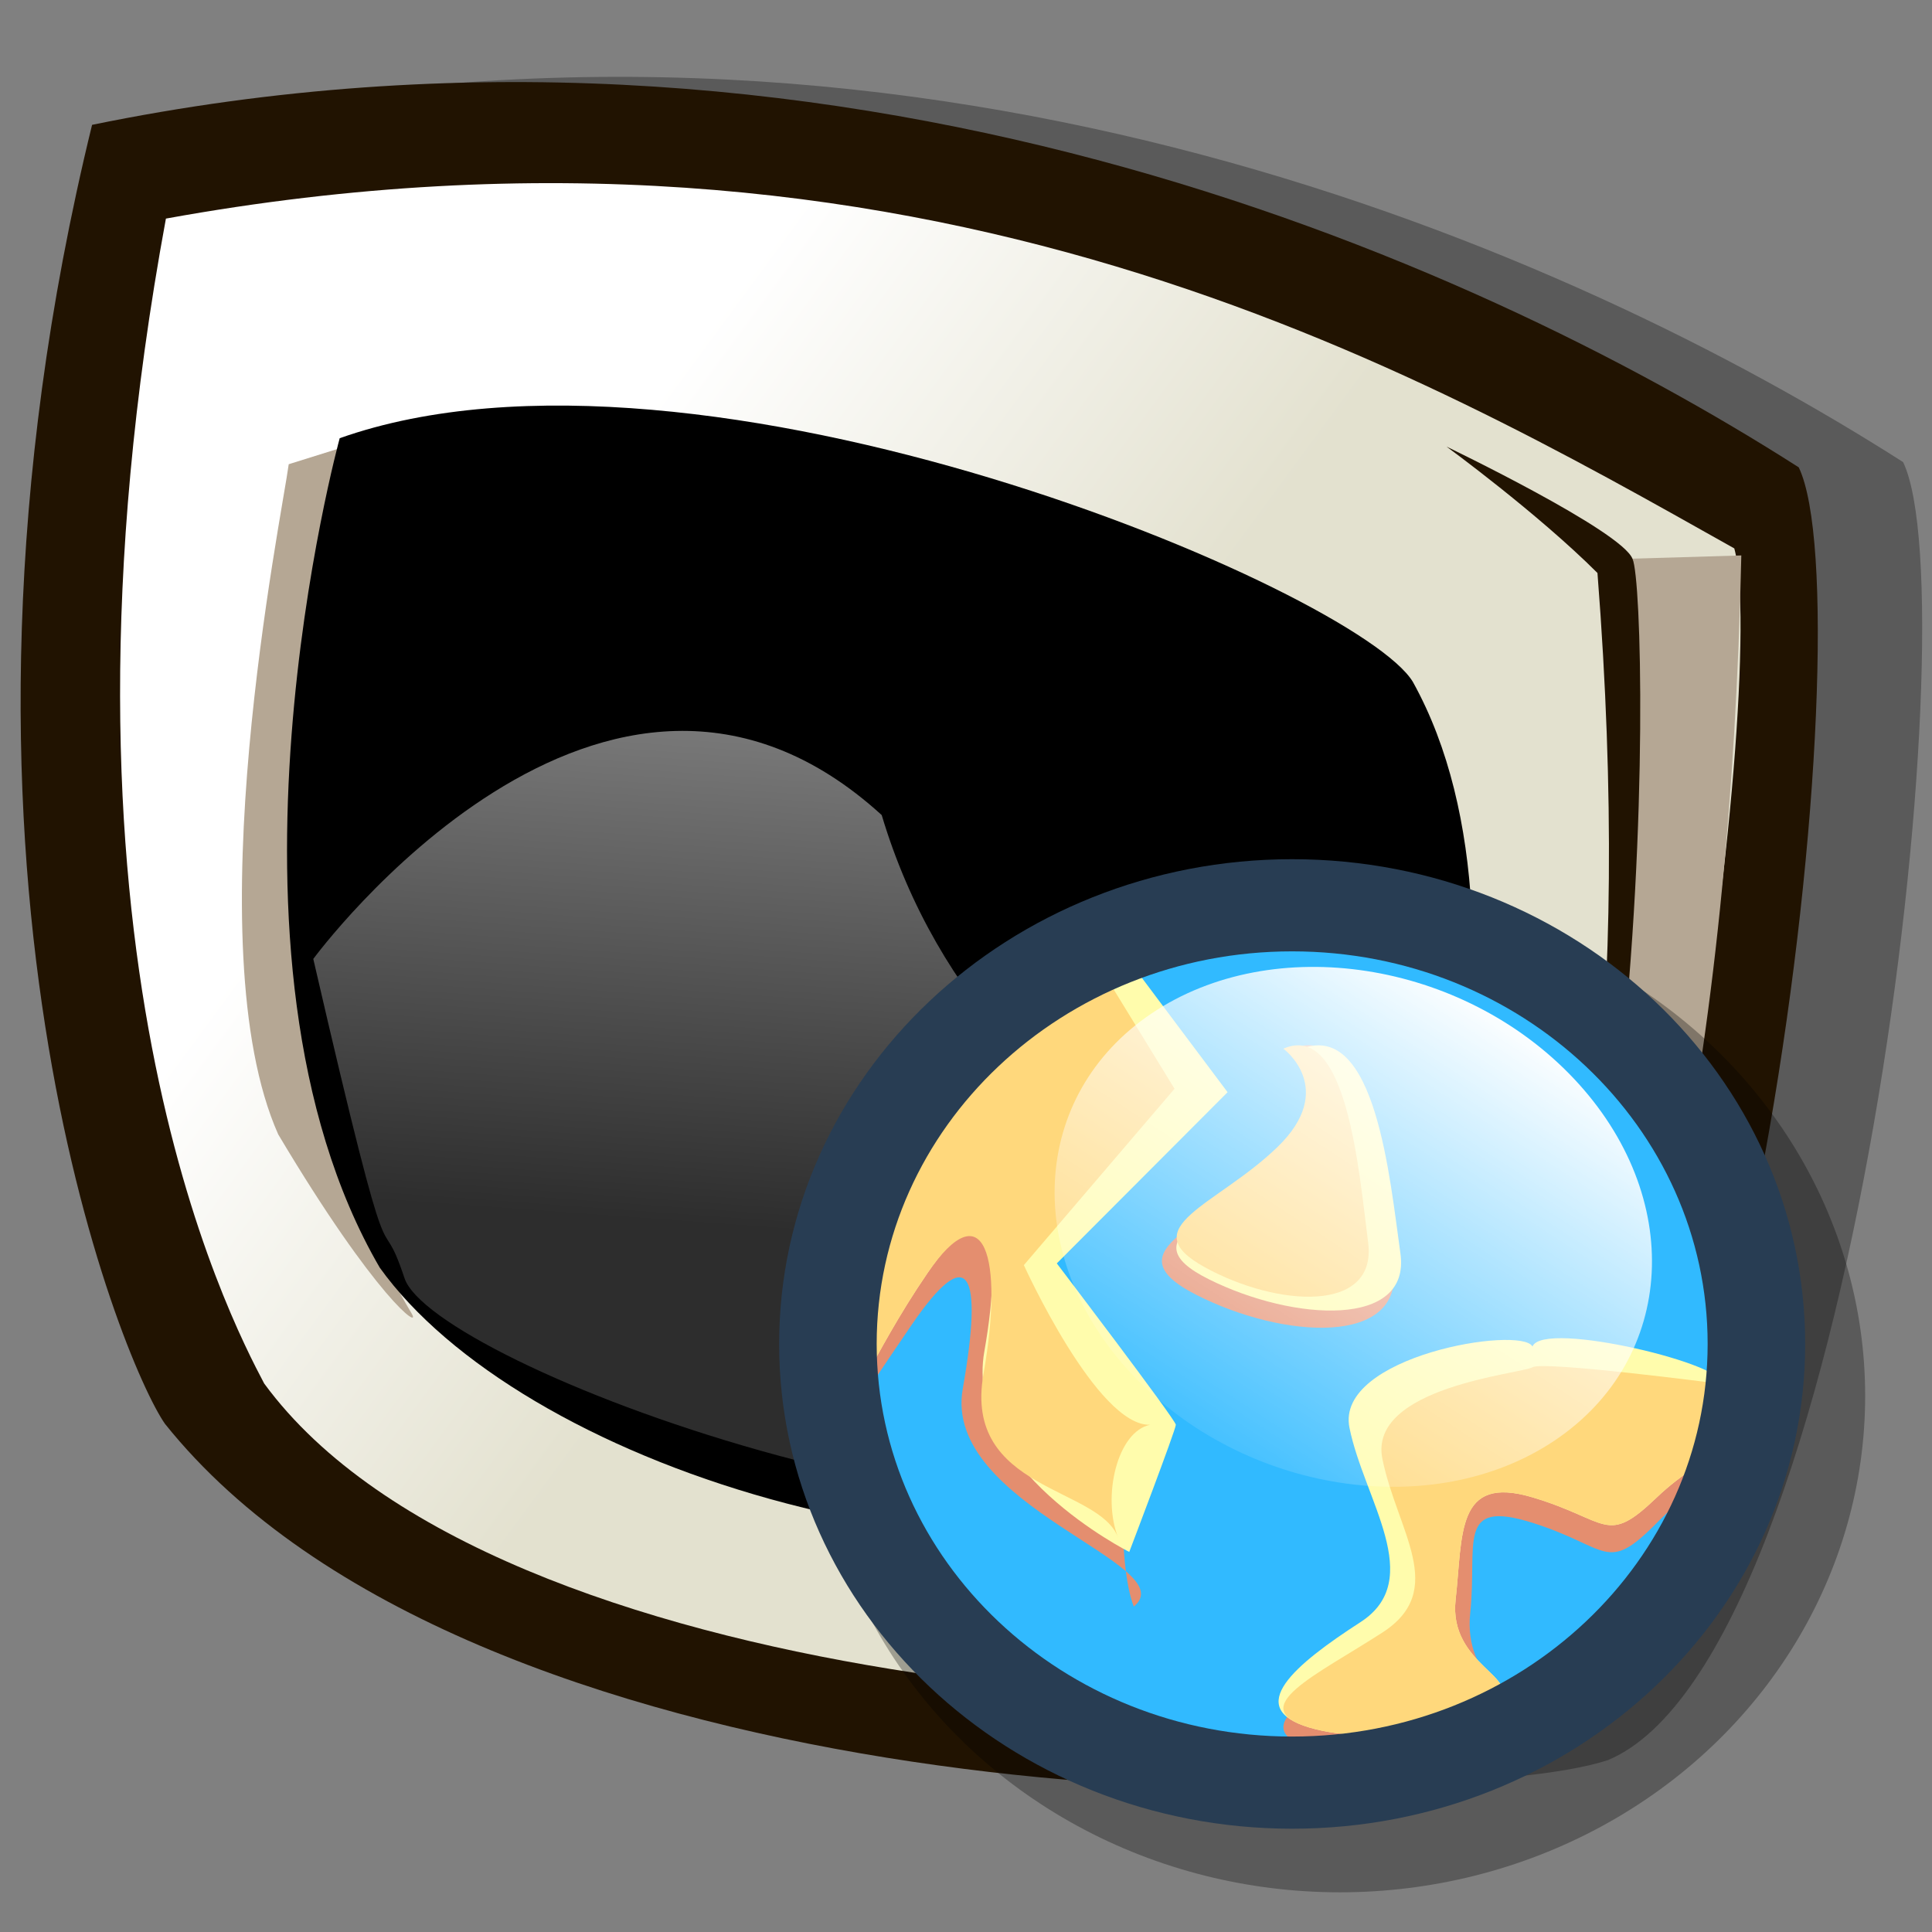 <?xml version="1.0" encoding="UTF-8" standalone="no"?>
<!-- Created with Sodipodi ("http://www.sodipodi.com/") -->
<svg
   xmlns:dc="http://purl.org/dc/elements/1.1/"
   xmlns:cc="http://web.resource.org/cc/"
   xmlns:rdf="http://www.w3.org/1999/02/22-rdf-syntax-ns#"
   xmlns:svg="http://www.w3.org/2000/svg"
   xmlns="http://www.w3.org/2000/svg"
   xmlns:xlink="http://www.w3.org/1999/xlink"
   xmlns:sodipodi="http://sodipodi.sourceforge.net/DTD/sodipodi-0.dtd"
   xmlns:inkscape="http://www.inkscape.org/namespaces/inkscape"
   version="1.0"
   x="0"
   y="0"
   width="90"
   height="90"
   id="svg704"
   sodipodi:version="0.32"
   inkscape:version="0.45.1"
   sodipodi:docname="gnome-remote-shell.svg"
   sodipodi:docbase="/home/tweenk/dev/GartoonRedux/scalable/apps"
   inkscape:output_extension="org.inkscape.output.svg.inkscape">
  <rect width="100%" height="100%" fill="#808080" stroke="none"/>
  <sodipodi:namedview
     inkscape:window-height="619"
     inkscape:window-width="795"
     inkscape:pageshadow="2"
     inkscape:pageopacity="0.0"
     guidetolerance="10.0"
     gridtolerance="10.0"
     objecttolerance="10.0"
     borderopacity="1.0"
     bordercolor="#666666"
     pagecolor="#ffffff"
     id="base"
     inkscape:zoom="4.5222222"
     inkscape:cx="45"
     inkscape:cy="45"
     inkscape:window-x="0"
     inkscape:window-y="1"
     inkscape:current-layer="svg704" />
  <defs
     id="defs706">
    <linearGradient
       id="linearGradient724">
      <stop
         style="stop-color:#ffffff;stop-opacity:0.49;"
         offset="0"
         id="stop725" />
      <stop
         style="stop-color:#ffffff;stop-opacity:0.176;"
         offset="1"
         id="stop726" />
    </linearGradient>
    <linearGradient
       id="linearGradient718">
      <stop
         style="stop-color:#e3e1cf;stop-opacity:1;"
         offset="0"
         id="stop719" />
      <stop
         style="stop-color:#ffffff;stop-opacity:1;"
         offset="1"
         id="stop720" />
    </linearGradient>
    <linearGradient
       x1="45.433"
       y1="41.926"
       x2="24.038"
       y2="27.205"
       id="linearGradient721"
       xlink:href="#linearGradient718"
       gradientUnits="userSpaceOnUse"
       gradientTransform="scale(1.034,0.967)"
       spreadMethod="pad" />
    <linearGradient
       x1="40.261"
       y1="39.845"
       x2="37.32"
       y2="68.667"
       id="linearGradient723"
       xlink:href="#linearGradient724"
       gradientUnits="userSpaceOnUse"
       gradientTransform="scale(1.185,0.844)"
       spreadMethod="pad" />
  </defs>
  <path
     d="M 12.546 66.085 C 10.539 63.22 0.805 39.688 9.15 5.573 C 43.469 -1.469 73.212 11.657 88.654 21.527 C 91.805 28.065 86.424 77.181 74.901 81.994 C 67.174 84.514 26.739 83.819 12.546 66.085 z "
     style="font-size:12;fill-opacity:0.3;fill-rule:evenodd;stroke-width:1;"
     id="path743" />
  <path
     d="M 7.685 66.328 C 5.678 63.463 -4.056 39.931 4.289 5.816 C 38.608 -1.226 68.351 11.9 83.792 21.77 C 86.943 28.308 81.563 77.424 70.04 82.237 C 62.312 84.757 21.877 84.062 7.685 66.328 z "
     style="font-size:12;fill:#211301;fill-rule:evenodd;stroke-width:1;"
     id="path715" />
  <path
     d="M 12.306 64.448 C 10.671 61.342 1.518 43.854 7.729 10.183 C 42.871 3.809 66.244 17.375 80.79 25.547 C 82.425 31.432 77.031 75.562 68.205 78.178 C 60.686 80.629 23.093 79.158 12.306 64.448 z "
     style="font-size:12;fill:url(#linearGradient721);fill-rule:evenodd;stroke-width:1;"
     id="path713" />
  <path
     d="M 16.065 20.807 L 13.45 21.625 C 13.123 24.076 9.037 44.017 12.96 52.843 C 17.536 60.525 19.661 61.996 19.171 61.179 C 13.613 51.862 11.816 37.642 16.065 20.807 z "
     style="font-size:12;fill:#b5a794;fill-rule:evenodd;stroke-width:1;"
     id="path717" />
  <path
     d="M 15.825 20.413 C 15.825 20.413 9.216 44.477 17.69 59.051 C 24.129 68.033 44.973 75.15 62.089 70.066 C 65.309 65.999 72.596 43.969 65.818 31.767 C 63.276 27.531 32.603 14.482 15.825 20.413 z "
     style="font-size:12;fill-rule:evenodd;stroke-width:1;"
     id="path711" />
  <path
     d="M 14.594 44.671 C 14.594 44.671 28.16 26.201 41.073 37.969 C 46.303 55.458 65.426 59.544 65.426 59.544 L 61.667 68.861 C 47.447 73.928 20.151 63.467 18.844 59.544 C 17.536 55.622 18.517 61.669 14.594 44.671 z "
     style="font-size:12;fill:url(#linearGradient723);fill-rule:evenodd;stroke-width:1;"
     id="path722" />
  <path
     d="M 81.117 25.874 C 81.117 25.874 75.724 26.038 75.56 26.038 C 75.397 26.038 76.377 39.931 75.724 44.998 C 75.07 50.065 73.435 61.996 72.455 65.102 C 71.474 68.207 65.753 78.178 65.263 78.831 C 64.773 79.485 66.571 78.668 69.349 77.851 C 76.868 69.188 80.627 48.43 81.117 25.874 z "
     style="font-size:12;fill:#b5a794;fill-rule:evenodd;stroke-width:1;"
     id="path716" />
  <path
     d="M 64.936 78.504 C 64.936 78.504 77.685 68.534 74.416 26.692 C 71.637 23.913 67.388 20.807 67.388 20.807 C 67.388 20.807 75.56 24.73 76.051 26.038 C 76.868 27.836 77.358 71.149 64.936 78.504 z "
     style="font-size:12;fill:#211301;fill-rule:evenodd;stroke-width:1;"
     id="path712" />
  <g
     transform="matrix(0.581,0,0,0.549,35.246,38.604)"
     style="font-size:12px"
     id="g633">
    <defs
       id="defs571">
      <linearGradient
         id="linearGradient584">
        <stop
           style="stop-color:#ffffff;stop-opacity:0;"
           offset="0"
           id="stop585" />
        <stop
           style="stop-color:#ffffff;stop-opacity:1;"
           offset="1"
           id="stop586" />
      </linearGradient>
      <linearGradient
         x1="28.252"
         y1="32.869"
         x2="68.36"
         y2="21.479"
         id="linearGradient587"
         xlink:href="#linearGradient584"
         gradientUnits="userSpaceOnUse"
         gradientTransform="matrix(1.037,-1.811349e-6,3.827296e-7,0.964,2.057071e-6,1.075978e-6)"
         spreadMethod="pad" />
    </defs>
    <ellipse
       cx="43.364"
       cy="45.391"
       rx="40.46"
       ry="40.46"
       transform="matrix(0.942,0,0,0.942,5.916,5.375)"
       style="fill:none;fill-rule:evenodd;stroke:#000000;stroke-width:8.5;stroke-opacity:0.3"
       id="path589"
       sodipodi:cx="43.364311"
       sodipodi:cy="45.390781"
       sodipodi:rx="40.459526"
       sodipodi:ry="40.459522" />
    <ellipse
       cx="43.364"
       cy="45.391"
       rx="40.46"
       ry="40.46"
       transform="matrix(0.846,0,0,0.846,6.256,5.738)"
       style="fill:#31baff;fill-rule:evenodd;stroke-width:1"
       id="path573"
       sodipodi:cx="43.364311"
       sodipodi:cy="45.390781"
       sodipodi:rx="40.459526"
       sodipodi:ry="40.459522" />
    <path
       d="M 28.507,13.428 L 33.508,22.067 L 21.427,37.031 C 21.427,37.031 27.304,50.75 31.558,50.578 C 28.918,51.14 28.922,62.482 30.242,66.003 C 34.377,62.431 14.868,57.486 16.528,47.526 C 18.187,37.567 17.014,35.017 12.449,42.071 C 7.884,49.126 7.054,50.993 7.469,47.673 C 7.884,44.353 6.463,19.778 28.507,13.428 z "
       style="fill:#e48e6f;fill-rule:evenodd;stroke-width:1"
       id="path576" />
    <path
       d="M 30.708,12.401 L 37.762,22.36 L 24.068,36.884 C 24.068,36.884 33.612,50.163 33.612,50.578 C 33.612,50.993 29.878,61.367 29.878,61.367 C 29.878,61.367 16.599,54.313 18.259,44.353 C 19.919,34.394 18.259,30.659 13.694,37.714 C 9.129,44.768 7.054,50.993 7.469,47.673 C 7.884,44.353 9.544,16.55 30.708,12.401 z "
       style="fill:#fffcac;fill-rule:evenodd;stroke-width:1"
       id="path574" />
    <path
       d="M 28.507,13.428 L 33.508,22.067 L 21.427,37.031 C 21.427,37.031 27.304,50.75 31.558,50.578 C 28.918,51.14 27.677,56.672 28.997,60.193 C 27.53,55.792 16.528,56.241 18.188,46.282 C 19.847,36.322 18.259,30.659 13.694,37.714 C 9.129,44.768 7.054,50.993 7.469,47.673 C 7.884,44.353 6.463,19.778 28.507,13.428 z "
       style="fill:#ffd87c;fill-rule:evenodd;stroke-width:1"
       id="path575" />
    <path
       d="M 42.84,18.697 C 42.84,18.697 48.122,22.512 42.254,28.087 C 36.385,33.662 28.169,35.716 35.211,39.53 C 42.254,43.345 51.937,43.932 51.056,37.183 C 50.176,30.434 49.002,16.056 42.84,18.697 z "
       style="fill:#e48e6f;fill-rule:evenodd;stroke-width:1"
       id="path577" />
    <path
       d="M 42.84,18.697 C 42.84,18.697 48.122,22.512 42.254,28.087 C 36.385,33.662 28.169,35.716 35.211,39.53 C 42.254,43.345 51.937,43.932 51.056,37.183 C 50.176,30.434 49.002,16.056 42.84,18.697 z "
       transform="matrix(0.968,0,0,0.939,2.198,1.125)"
       style="fill:#fffbaa;fill-rule:evenodd;stroke-width:1"
       id="path578" />
    <path
       d="M 42.84,18.697 C 42.84,18.697 48.122,22.512 42.254,28.087 C 36.385,33.662 28.169,35.716 35.211,39.53 C 42.254,43.345 51.937,43.932 51.056,37.183 C 50.176,30.434 49.002,16.056 42.84,18.697 z "
       transform="matrix(0.827,0,0,0.89,6.808,2.025)"
       style="fill:#ffd87c;fill-rule:evenodd;stroke-width:1"
       id="path579" />
    <path
       d="M 77.171,47.16 C 77.171,47.16 63.087,45.105 62.207,45.692 C 61.326,46.279 49.002,47.453 50.176,53.908 C 51.35,60.364 55.458,65.645 50.176,69.46 C 44.895,73.275 39.026,76.209 44.308,77.969 C 49.589,79.73 56.925,77.676 59.272,75.622 C 61.62,73.568 56.632,72.394 57.218,66.526 C 57.805,60.657 56.045,56.843 62.207,58.897 C 68.369,60.951 68.075,63.298 72.183,58.897 C 76.291,54.495 79.812,53.322 77.171,47.16 z "
       style="fill:#e48e6f;fill-rule:evenodd;stroke-width:1"
       id="path580" />
    <path
       d="M 77.171,47.16 C 78.345,45.61 63.087,41.386 62.207,43.833 C 61.326,41.94 46.361,44.664 47.535,51.119 C 48.709,57.574 53.697,64.716 48.416,68.53 C 43.134,72.345 39.026,76.209 44.308,77.969 C 49.589,79.73 56.925,77.676 59.272,75.622 C 61.62,73.568 55.458,72.394 56.045,66.526 C 56.632,60.657 56.045,55.293 62.207,57.347 C 68.369,59.401 68.075,61.748 72.183,57.347 C 76.291,52.946 79.812,53.322 77.171,47.16 z "
       transform="matrix(1,0,0,0.947,0,2.428)"
       style="fill:#fffcac;fill-rule:evenodd;stroke-width:1"
       id="path582" />
    <path
       d="M 77.171,47.16 C 77.171,47.16 63.087,45.105 62.207,45.692 C 61.326,46.279 49.002,47.453 50.176,53.908 C 51.35,60.364 55.458,65.645 50.176,69.46 C 44.895,73.275 39.026,76.209 44.308,77.969 C 49.589,79.73 56.925,77.676 59.272,75.622 C 61.62,73.568 55.458,72.394 56.045,66.526 C 56.632,60.657 56.045,55.293 62.207,57.347 C 68.369,59.401 68.075,61.748 72.183,57.347 C 76.291,52.946 79.812,53.322 77.171,47.16 z "
       transform="matrix(1,0,0,0.947,0,2.428)"
       style="fill:#ffd87c;fill-rule:evenodd;stroke-width:1"
       id="path581" />
    <path
       d="M 83.824,45.391 C 83.824,67.724 65.698,85.85 43.364,85.85 C 21.031,85.85 2.905,67.724 2.905,45.391 C 2.905,23.057 21.031,4.931 43.364,4.931 C 65.698,4.931 83.824,23.057 83.824,45.391 z "
       transform="matrix(0.92,0,0,0.92,3.044,1.961)"
       style="fill:none;fill-rule:evenodd;stroke:#283d53;stroke-width:8.5"
       id="path654" />
    <path
       d="M 72.183,30.434 C 72.183,40.153 63.704,48.04 53.257,48.04 C 42.81,48.04 34.331,40.153 34.331,30.434 C 34.331,20.716 42.81,12.829 53.257,12.829 C 63.704,12.829 72.183,20.716 72.183,30.434 z "
       transform="matrix(0.934,-0.665,0.918,1.029,-29.84,37.883)"
       style="fill:url(#linearGradient587);fill-rule:evenodd;stroke-width:1"
       id="path588" />
  </g>
</svg>
